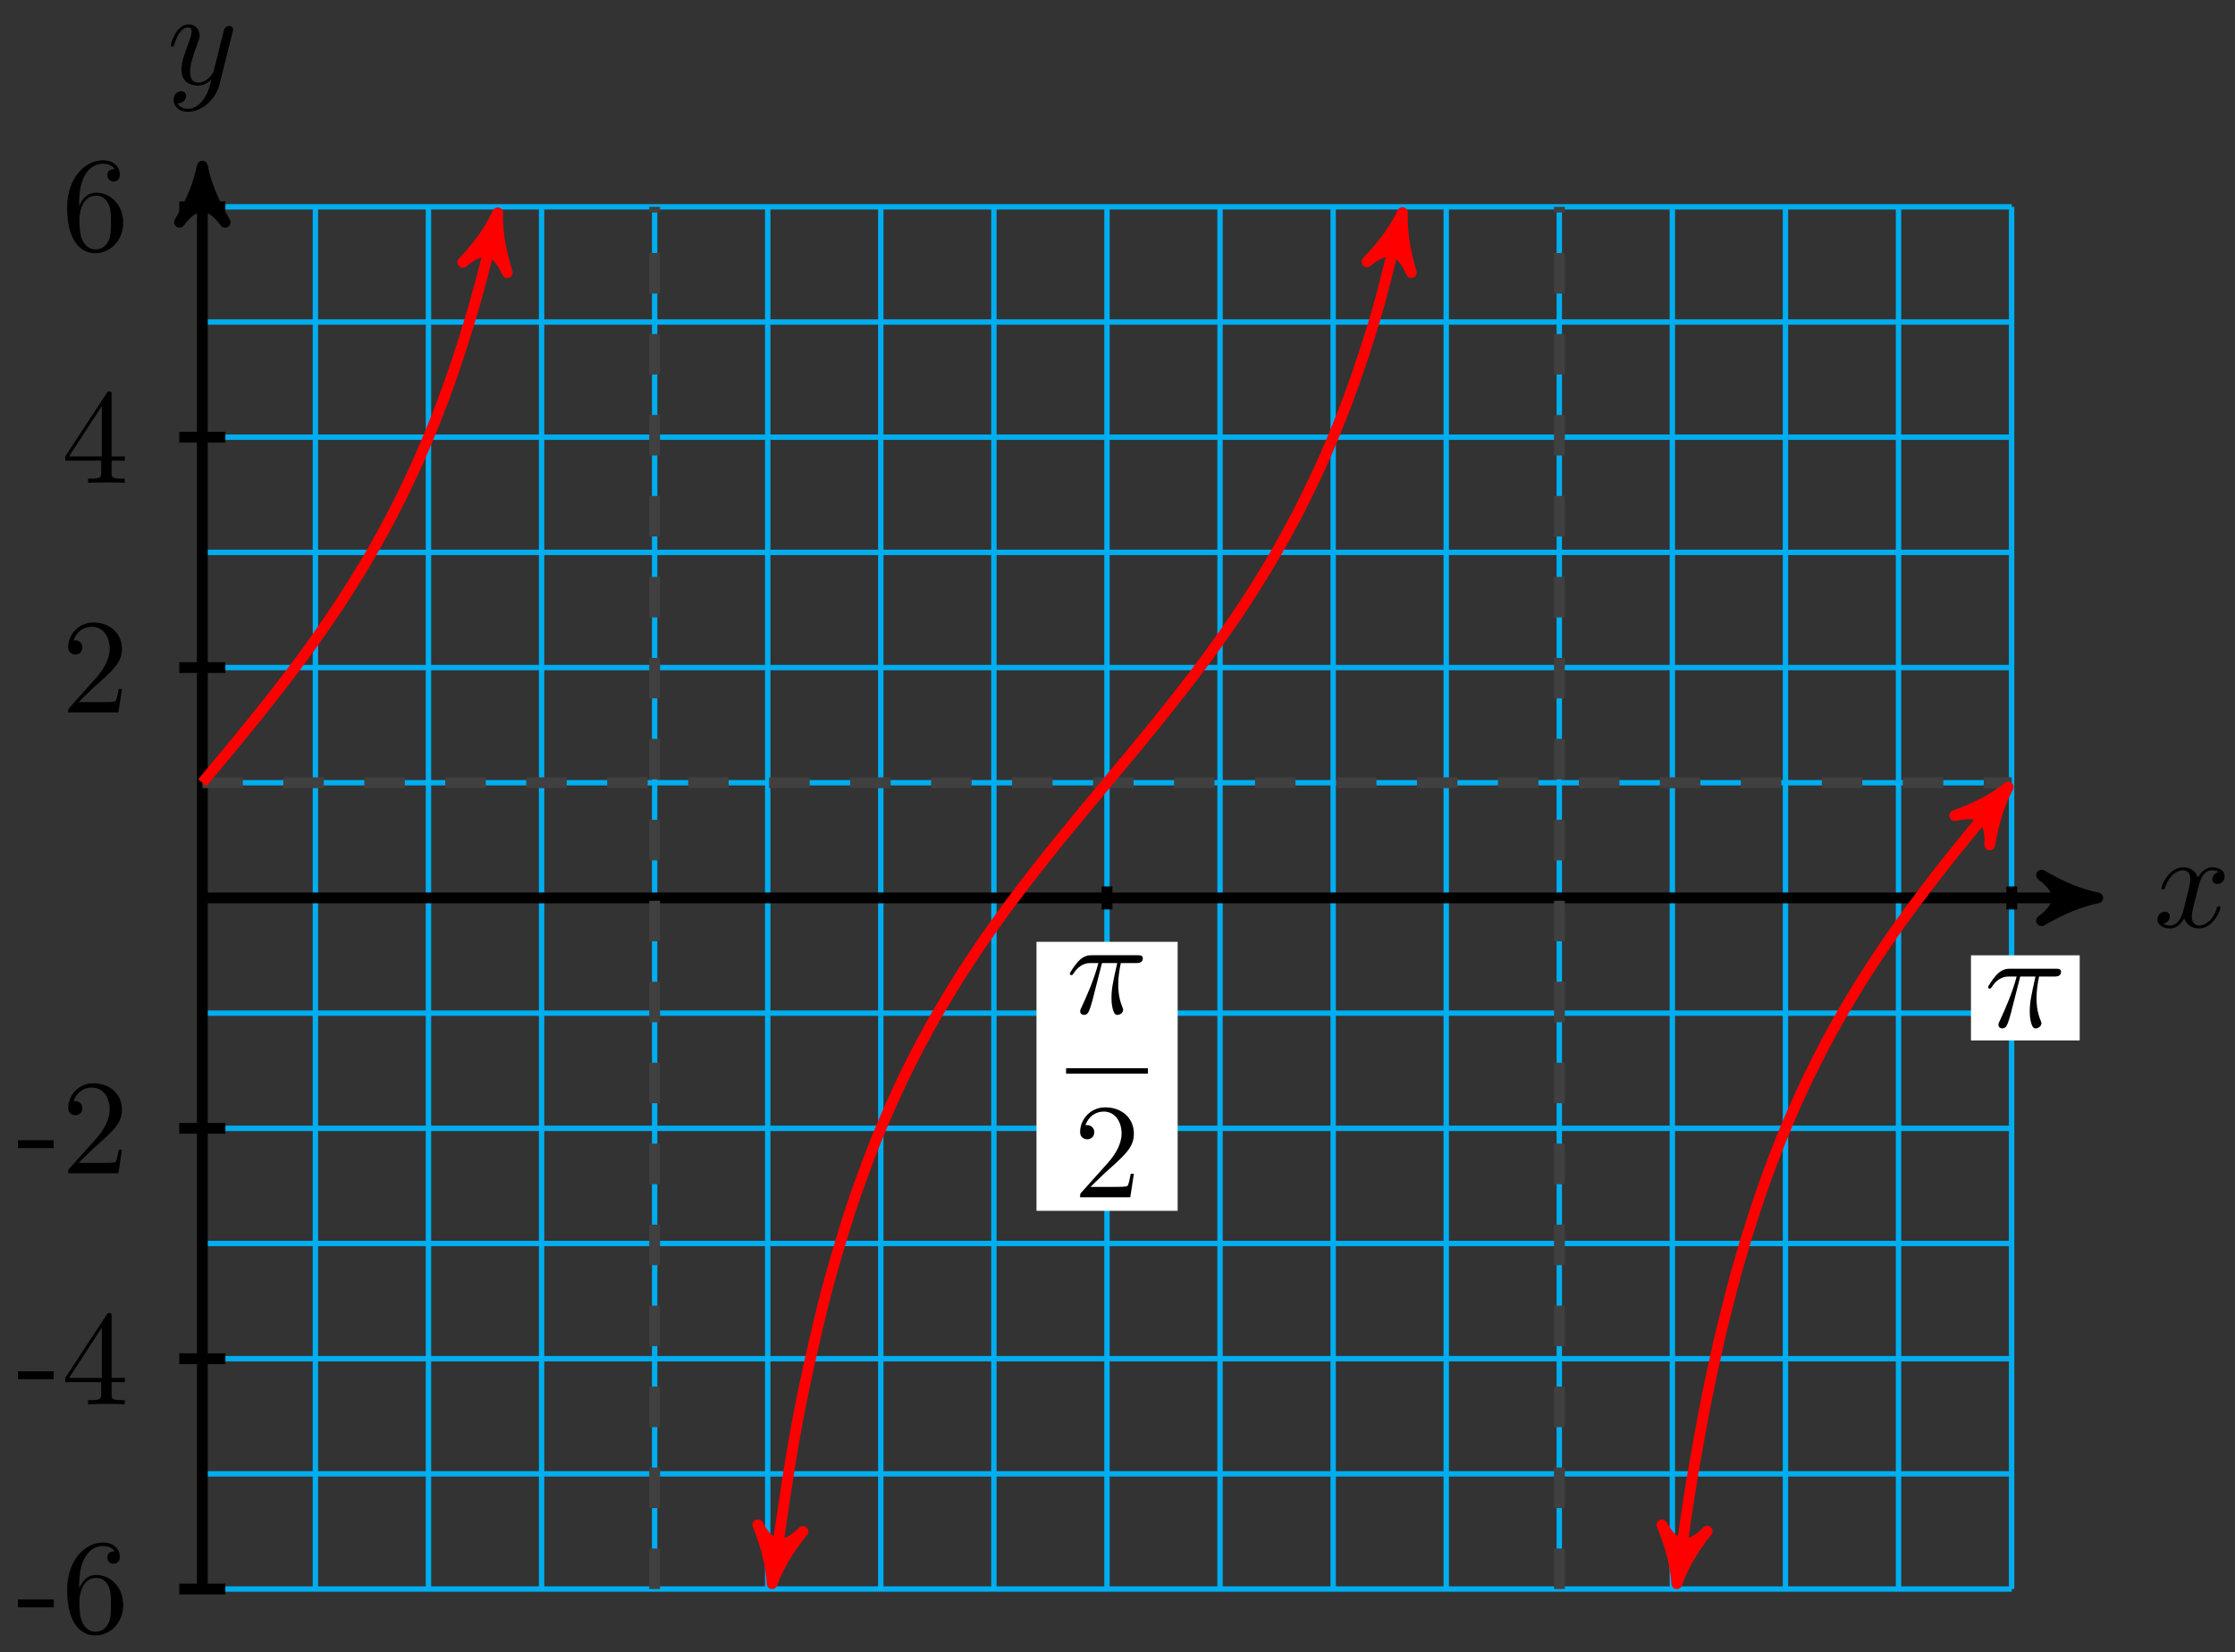 <?xml version="1.0" encoding="UTF-8"?>
<svg xmlns="http://www.w3.org/2000/svg" xmlns:xlink="http://www.w3.org/1999/xlink" width="165pt" height="122pt" viewBox="0 0 165 122" version="1.1">
<rect x="0" y="0" width="165" height="122" fill="#333333" stroke="none"/>
<defs>
<g>
<symbol overflow="visible" id="glyph0-0">
<path style="stroke:none;" d=""/>
</symbol>
<symbol overflow="visible" id="glyph0-1">
<path style="stroke:none;" d="M 3.328 -3.016 C 3.391 -3.266 3.625 -4.188 4.312 -4.188 C 4.359 -4.188 4.609 -4.188 4.812 -4.062 C 4.531 -4 4.344 -3.766 4.344 -3.516 C 4.344 -3.359 4.453 -3.172 4.719 -3.172 C 4.938 -3.172 5.25 -3.344 5.25 -3.75 C 5.25 -4.266 4.672 -4.406 4.328 -4.406 C 3.75 -4.406 3.406 -3.875 3.281 -3.656 C 3.031 -4.312 2.5 -4.406 2.203 -4.406 C 1.172 -4.406 0.594 -3.125 0.594 -2.875 C 0.594 -2.766 0.703 -2.766 0.719 -2.766 C 0.797 -2.766 0.828 -2.797 0.844 -2.875 C 1.188 -3.938 1.844 -4.188 2.188 -4.188 C 2.375 -4.188 2.719 -4.094 2.719 -3.516 C 2.719 -3.203 2.547 -2.547 2.188 -1.141 C 2.031 -0.531 1.672 -0.109 1.234 -0.109 C 1.172 -0.109 0.953 -0.109 0.734 -0.234 C 0.984 -0.297 1.203 -0.5 1.203 -0.781 C 1.203 -1.047 0.984 -1.125 0.844 -1.125 C 0.531 -1.125 0.297 -0.875 0.297 -0.547 C 0.297 -0.094 0.781 0.109 1.219 0.109 C 1.891 0.109 2.25 -0.594 2.266 -0.641 C 2.391 -0.281 2.75 0.109 3.344 0.109 C 4.375 0.109 4.938 -1.172 4.938 -1.422 C 4.938 -1.531 4.859 -1.531 4.828 -1.531 C 4.734 -1.531 4.719 -1.484 4.688 -1.422 C 4.359 -0.344 3.688 -0.109 3.375 -0.109 C 2.984 -0.109 2.828 -0.422 2.828 -0.766 C 2.828 -0.984 2.875 -1.203 2.984 -1.641 Z M 3.328 -3.016 "/>
</symbol>
<symbol overflow="visible" id="glyph0-2">
<path style="stroke:none;" d="M 4.844 -3.797 C 4.891 -3.938 4.891 -3.953 4.891 -4.031 C 4.891 -4.203 4.75 -4.297 4.594 -4.297 C 4.5 -4.297 4.344 -4.234 4.25 -4.094 C 4.234 -4.031 4.141 -3.734 4.109 -3.547 C 4.031 -3.297 3.969 -3.016 3.906 -2.75 L 3.453 -0.953 C 3.422 -0.812 2.984 -0.109 2.328 -0.109 C 1.828 -0.109 1.719 -0.547 1.719 -0.922 C 1.719 -1.375 1.891 -2 2.219 -2.875 C 2.375 -3.281 2.422 -3.391 2.422 -3.594 C 2.422 -4.031 2.109 -4.406 1.609 -4.406 C 0.656 -4.406 0.297 -2.953 0.297 -2.875 C 0.297 -2.766 0.391 -2.766 0.406 -2.766 C 0.516 -2.766 0.516 -2.797 0.562 -2.953 C 0.844 -3.891 1.234 -4.188 1.578 -4.188 C 1.656 -4.188 1.828 -4.188 1.828 -3.875 C 1.828 -3.625 1.719 -3.359 1.656 -3.172 C 1.25 -2.109 1.078 -1.547 1.078 -1.078 C 1.078 -0.188 1.703 0.109 2.297 0.109 C 2.688 0.109 3.016 -0.062 3.297 -0.344 C 3.172 0.172 3.047 0.672 2.656 1.203 C 2.391 1.531 2.016 1.828 1.562 1.828 C 1.422 1.828 0.969 1.797 0.797 1.406 C 0.953 1.406 1.094 1.406 1.219 1.281 C 1.328 1.203 1.422 1.062 1.422 0.875 C 1.422 0.562 1.156 0.531 1.062 0.531 C 0.828 0.531 0.5 0.688 0.5 1.172 C 0.5 1.672 0.938 2.047 1.562 2.047 C 2.578 2.047 3.609 1.141 3.891 0.016 Z M 4.844 -3.797 "/>
</symbol>
<symbol overflow="visible" id="glyph0-3">
<path style="stroke:none;" d="M 2.641 -3.719 L 3.766 -3.719 C 3.438 -2.25 3.344 -1.812 3.344 -1.141 C 3.344 -1 3.344 -0.734 3.422 -0.391 C 3.531 0.047 3.641 0.109 3.781 0.109 C 3.984 0.109 4.203 -0.062 4.203 -0.266 C 4.203 -0.328 4.203 -0.344 4.141 -0.484 C 3.844 -1.203 3.844 -1.859 3.844 -2.141 C 3.844 -2.656 3.922 -3.203 4.031 -3.719 L 5.156 -3.719 C 5.297 -3.719 5.656 -3.719 5.656 -4.062 C 5.656 -4.297 5.438 -4.297 5.25 -4.297 L 1.906 -4.297 C 1.688 -4.297 1.312 -4.297 0.875 -3.828 C 0.531 -3.438 0.266 -2.984 0.266 -2.938 C 0.266 -2.922 0.266 -2.828 0.391 -2.828 C 0.469 -2.828 0.484 -2.875 0.547 -2.953 C 1.031 -3.719 1.609 -3.719 1.812 -3.719 L 2.375 -3.719 C 2.062 -2.516 1.531 -1.312 1.109 -0.406 C 1.031 -0.25 1.031 -0.234 1.031 -0.156 C 1.031 0.031 1.188 0.109 1.312 0.109 C 1.609 0.109 1.688 -0.172 1.812 -0.531 C 1.953 -1 1.953 -1.016 2.078 -1.516 Z M 2.641 -3.719 "/>
</symbol>
<symbol overflow="visible" id="glyph1-0">
<path style="stroke:none;" d=""/>
</symbol>
<symbol overflow="visible" id="glyph1-1">
<path style="stroke:none;" d="M 2.75 -1.859 L 2.75 -2.438 L 0.109 -2.438 L 0.109 -1.859 Z M 2.75 -1.859 "/>
</symbol>
<symbol overflow="visible" id="glyph1-2">
<path style="stroke:none;" d="M 4.562 -2.031 C 4.562 -3.297 3.672 -4.25 2.562 -4.25 C 1.891 -4.25 1.516 -3.75 1.312 -3.266 L 1.312 -3.516 C 1.312 -6.031 2.547 -6.391 3.062 -6.391 C 3.297 -6.391 3.719 -6.328 3.938 -5.984 C 3.781 -5.984 3.391 -5.984 3.391 -5.547 C 3.391 -5.234 3.625 -5.078 3.844 -5.078 C 4 -5.078 4.312 -5.172 4.312 -5.562 C 4.312 -6.156 3.875 -6.641 3.047 -6.641 C 1.766 -6.641 0.422 -5.359 0.422 -3.156 C 0.422 -0.484 1.578 0.219 2.5 0.219 C 3.609 0.219 4.562 -0.719 4.562 -2.031 Z M 3.656 -2.047 C 3.656 -1.562 3.656 -1.062 3.484 -0.703 C 3.188 -0.109 2.734 -0.062 2.5 -0.062 C 1.875 -0.062 1.578 -0.656 1.516 -0.812 C 1.328 -1.281 1.328 -2.078 1.328 -2.25 C 1.328 -3.031 1.656 -4.031 2.547 -4.031 C 2.719 -4.031 3.172 -4.031 3.484 -3.406 C 3.656 -3.047 3.656 -2.531 3.656 -2.047 Z M 3.656 -2.047 "/>
</symbol>
<symbol overflow="visible" id="glyph1-3">
<path style="stroke:none;" d="M 4.688 -1.641 L 4.688 -1.953 L 3.703 -1.953 L 3.703 -6.484 C 3.703 -6.688 3.703 -6.75 3.531 -6.75 C 3.453 -6.75 3.422 -6.75 3.344 -6.625 L 0.281 -1.953 L 0.281 -1.641 L 2.938 -1.641 L 2.938 -0.781 C 2.938 -0.422 2.906 -0.312 2.172 -0.312 L 1.969 -0.312 L 1.969 0 C 2.375 -0.031 2.891 -0.031 3.312 -0.031 C 3.734 -0.031 4.25 -0.031 4.672 0 L 4.672 -0.312 L 4.453 -0.312 C 3.719 -0.312 3.703 -0.422 3.703 -0.781 L 3.703 -1.641 Z M 2.984 -1.953 L 0.562 -1.953 L 2.984 -5.672 Z M 2.984 -1.953 "/>
</symbol>
<symbol overflow="visible" id="glyph1-4">
<path style="stroke:none;" d="M 4.469 -1.734 L 4.234 -1.734 C 4.172 -1.438 4.109 -1 4 -0.844 C 3.938 -0.766 3.281 -0.766 3.062 -0.766 L 1.266 -0.766 L 2.328 -1.797 C 3.875 -3.172 4.469 -3.703 4.469 -4.703 C 4.469 -5.844 3.578 -6.641 2.359 -6.641 C 1.234 -6.641 0.5 -5.719 0.5 -4.828 C 0.5 -4.281 1 -4.281 1.031 -4.281 C 1.203 -4.281 1.547 -4.391 1.547 -4.812 C 1.547 -5.062 1.359 -5.328 1.016 -5.328 C 0.938 -5.328 0.922 -5.328 0.891 -5.312 C 1.109 -5.969 1.656 -6.328 2.234 -6.328 C 3.141 -6.328 3.562 -5.516 3.562 -4.703 C 3.562 -3.906 3.078 -3.125 2.516 -2.5 L 0.609 -0.375 C 0.5 -0.266 0.5 -0.234 0.5 0 L 4.203 0 Z M 4.469 -1.734 "/>
</symbol>
<symbol overflow="visible" id="glyph2-0">
<path style="stroke:none;" d=""/>
</symbol>
<symbol overflow="visible" id="glyph2-1">
<path style="stroke:none;" d="M 1.266 -0.766 L 2.328 -1.797 C 3.875 -3.172 4.469 -3.703 4.469 -4.703 C 4.469 -5.844 3.578 -6.641 2.359 -6.641 C 1.234 -6.641 0.5 -5.719 0.5 -4.828 C 0.5 -4.281 1 -4.281 1.031 -4.281 C 1.203 -4.281 1.547 -4.391 1.547 -4.812 C 1.547 -5.062 1.359 -5.328 1.016 -5.328 C 0.938 -5.328 0.922 -5.328 0.891 -5.312 C 1.109 -5.969 1.656 -6.328 2.234 -6.328 C 3.141 -6.328 3.562 -5.516 3.562 -4.703 C 3.562 -3.906 3.078 -3.125 2.516 -2.5 L 0.609 -0.375 C 0.5 -0.266 0.5 -0.234 0.5 0 L 4.203 0 L 4.469 -1.734 L 4.234 -1.734 C 4.172 -1.438 4.109 -1 4 -0.844 C 3.938 -0.766 3.281 -0.766 3.062 -0.766 Z M 1.266 -0.766 "/>
</symbol>
</g>
</defs>
<g id="surface1">
<path style="fill:none;stroke-width:0.399;stroke-linecap:butt;stroke-linejoin:miter;stroke:rgb(0%,67.839%,93.729%);stroke-opacity:1;stroke-miterlimit:10;" d="M 0.001 -51.024 L 133.582 -51.024 M 0.001 -42.521 L 133.582 -42.521 M 0.001 -34.017 L 133.582 -34.017 M 0.001 -25.513 L 133.582 -25.513 M 0.001 -17.01 L 133.582 -17.01 M 0.001 -8.506 L 133.582 -8.506 M 0.001 0.002 L 133.582 0.002 M 0.001 8.505 L 133.582 8.505 M 0.001 17.009 L 133.582 17.009 M 0.001 25.513 L 133.582 25.513 M 0.001 34.016 L 133.582 34.016 M 0.001 42.52 L 133.582 42.52 M 0.001 51.024 L 133.582 51.024 M 0.001 -51.024 L 0.001 51.024 M 8.348 -51.024 L 8.348 51.024 M 16.695 -51.024 L 16.695 51.024 M 25.046 -51.024 L 25.046 51.024 M 33.393 -51.024 L 33.393 51.024 M 41.74 -51.024 L 41.74 51.024 M 50.087 -51.024 L 50.087 51.024 M 58.438 -51.024 L 58.438 51.024 M 66.786 -51.024 L 66.786 51.024 M 75.133 -51.024 L 75.133 51.024 M 83.484 -51.024 L 83.484 51.024 M 91.831 -51.024 L 91.831 51.024 M 100.178 -51.024 L 100.178 51.024 M 108.525 -51.024 L 108.525 51.024 M 116.876 -51.024 L 116.876 51.024 M 125.223 -51.024 L 125.223 51.024 M 133.571 -51.024 L 133.571 51.024 " transform="matrix(1,0,0,-1,14.937,66.295)"/>
<path style="fill:none;stroke-width:0.797;stroke-linecap:butt;stroke-linejoin:miter;stroke:rgb(0%,0%,0%);stroke-opacity:1;stroke-miterlimit:10;" d="M 0.001 0.002 L 138.883 0.002 " transform="matrix(1,0,0,-1,14.937,66.295)"/>
<path style="fill-rule:nonzero;fill:rgb(0%,0%,0%);fill-opacity:1;stroke-width:0.797;stroke-linecap:butt;stroke-linejoin:round;stroke:rgb(0%,0%,0%);stroke-opacity:1;stroke-miterlimit:10;" d="M 1.036 0.002 C -0.257 0.259 -1.554 0.779 -3.109 1.685 C -1.554 0.517 -1.554 -0.518 -3.109 -1.682 C -1.554 -0.776 -0.257 -0.26 1.036 0.002 Z M 1.036 0.002 " transform="matrix(1,0,0,-1,153.828,66.295)"/>
<g style="fill:rgb(0%,0%,0%);fill-opacity:1;">
  <use xlink:href="#glyph0-1" x="158.982" y="68.44"/>
</g>
<path style="fill:none;stroke-width:0.797;stroke-linecap:butt;stroke-linejoin:miter;stroke:rgb(0%,0%,0%);stroke-opacity:1;stroke-miterlimit:10;" d="M 0.001 -51.024 L 0.001 52.992 " transform="matrix(1,0,0,-1,14.937,66.295)"/>
<path style="fill-rule:nonzero;fill:rgb(0%,0%,0%);fill-opacity:1;stroke-width:0.797;stroke-linecap:butt;stroke-linejoin:round;stroke:rgb(0%,0%,0%);stroke-opacity:1;stroke-miterlimit:10;" d="M 1.036 -0.001 C -0.257 0.257 -1.554 0.777 -3.109 1.683 C -1.554 0.519 -1.554 -0.516 -3.109 -1.684 C -1.554 -0.778 -0.257 -0.258 1.036 -0.001 Z M 1.036 -0.001 " transform="matrix(0,-1,-1,0,14.937,13.301)"/>
<g style="fill:rgb(0%,0%,0%);fill-opacity:1;">
  <use xlink:href="#glyph0-2" x="12.316" y="6.21"/>
</g>
<path style="fill:none;stroke-width:0.797;stroke-linecap:butt;stroke-linejoin:miter;stroke:rgb(0%,0%,0%);stroke-opacity:1;stroke-miterlimit:10;" d="M 1.7 -51.024 L -1.703 -51.024 " transform="matrix(1,0,0,-1,14.937,66.295)"/>
<g style="fill:rgb(0%,0%,0%);fill-opacity:1;">
  <use xlink:href="#glyph1-1" x="1.217" y="120.529"/>
  <use xlink:href="#glyph1-2" x="4.535" y="120.529"/>
</g>
<path style="fill:none;stroke-width:0.797;stroke-linecap:butt;stroke-linejoin:miter;stroke:rgb(0%,0%,0%);stroke-opacity:1;stroke-miterlimit:10;" d="M 1.7 -34.017 L -1.703 -34.017 " transform="matrix(1,0,0,-1,14.937,66.295)"/>
<g style="fill:rgb(0%,0%,0%);fill-opacity:1;">
  <use xlink:href="#glyph1-1" x="1.217" y="103.685"/>
  <use xlink:href="#glyph1-3" x="4.535" y="103.685"/>
</g>
<path style="fill:none;stroke-width:0.797;stroke-linecap:butt;stroke-linejoin:miter;stroke:rgb(0%,0%,0%);stroke-opacity:1;stroke-miterlimit:10;" d="M 1.7 -17.01 L -1.703 -17.01 " transform="matrix(1,0,0,-1,14.937,66.295)"/>
<g style="fill:rgb(0%,0%,0%);fill-opacity:1;">
  <use xlink:href="#glyph1-1" x="1.217" y="86.621"/>
  <use xlink:href="#glyph1-4" x="4.535" y="86.621"/>
</g>
<path style="fill:none;stroke-width:0.797;stroke-linecap:butt;stroke-linejoin:miter;stroke:rgb(0%,0%,0%);stroke-opacity:1;stroke-miterlimit:10;" d="M 1.7 17.009 L -1.703 17.009 " transform="matrix(1,0,0,-1,14.937,66.295)"/>
<g style="fill:rgb(0%,0%,0%);fill-opacity:1;">
  <use xlink:href="#glyph1-4" x="4.534" y="52.603"/>
</g>
<path style="fill:none;stroke-width:0.797;stroke-linecap:butt;stroke-linejoin:miter;stroke:rgb(0%,0%,0%);stroke-opacity:1;stroke-miterlimit:10;" d="M 1.7 34.016 L -1.703 34.016 " transform="matrix(1,0,0,-1,14.937,66.295)"/>
<g style="fill:rgb(0%,0%,0%);fill-opacity:1;">
  <use xlink:href="#glyph1-3" x="4.534" y="35.65"/>
</g>
<path style="fill:none;stroke-width:0.797;stroke-linecap:butt;stroke-linejoin:miter;stroke:rgb(0%,0%,0%);stroke-opacity:1;stroke-miterlimit:10;" d="M 1.7 51.024 L -1.703 51.024 " transform="matrix(1,0,0,-1,14.937,66.295)"/>
<g style="fill:rgb(0%,0%,0%);fill-opacity:1;">
  <use xlink:href="#glyph1-2" x="4.534" y="18.476"/>
</g>
<path style="fill:none;stroke-width:0.797;stroke-linecap:butt;stroke-linejoin:miter;stroke:rgb(0%,0%,0%);stroke-opacity:1;stroke-miterlimit:10;" d="M 66.789 0.849 L 66.789 -0.85 " transform="matrix(1,0,0,-1,14.937,66.295)"/>
<path style=" stroke:none;fill-rule:nonzero;fill:rgb(100%,100%,100%);fill-opacity:1;" d="M 76.52 89.395 L 86.941 89.395 L 86.941 69.535 L 76.52 69.535 Z M 76.52 89.395 "/>
<g style="fill:rgb(0%,0%,0%);fill-opacity:1;">
  <use xlink:href="#glyph0-3" x="78.713" y="74.822"/>
</g>
<path style="fill:none;stroke-width:0.399;stroke-linecap:butt;stroke-linejoin:miter;stroke:rgb(0%,0%,0%);stroke-opacity:1;stroke-miterlimit:10;" d="M 101.13 -50.804 L 107.169 -50.804 " transform="matrix(1,0,0,-1,-22.425,28.264)"/>
<g style="fill:rgb(0%,0%,0%);fill-opacity:1;">
  <use xlink:href="#glyph2-1" x="79.24" y="88.396"/>
</g>
<path style="fill:none;stroke-width:0.797;stroke-linecap:butt;stroke-linejoin:miter;stroke:rgb(0%,0%,0%);stroke-opacity:1;stroke-miterlimit:10;" d="M 133.582 0.849 L 133.582 -0.85 " transform="matrix(1,0,0,-1,14.937,66.295)"/>
<path style=" stroke:none;fill-rule:nonzero;fill:rgb(100%,100%,100%);fill-opacity:1;" d="M 145.508 76.816 L 153.535 76.816 L 153.535 70.531 L 145.508 70.531 Z M 145.508 76.816 "/>
<g style="fill:rgb(0%,0%,0%);fill-opacity:1;">
  <use xlink:href="#glyph0-3" x="146.504" y="75.818"/>
</g>
<path style="fill:none;stroke-width:0.797;stroke-linecap:butt;stroke-linejoin:miter;stroke:rgb(25%,25%,25%);stroke-opacity:1;stroke-dasharray:2.989,2.989;stroke-miterlimit:10;" d="M 33.393 -51.024 L 33.393 51.024 " transform="matrix(1,0,0,-1,14.937,66.295)"/>
<path style="fill:none;stroke-width:0.797;stroke-linecap:butt;stroke-linejoin:miter;stroke:rgb(25%,25%,25%);stroke-opacity:1;stroke-dasharray:2.989,2.989;stroke-miterlimit:10;" d="M 100.186 -51.024 L 100.186 51.024 " transform="matrix(1,0,0,-1,14.937,66.295)"/>
<path style="fill:none;stroke-width:0.797;stroke-linecap:butt;stroke-linejoin:miter;stroke:rgb(25%,25%,25%);stroke-opacity:1;stroke-dasharray:2.989,2.989;stroke-miterlimit:10;" d="M 0.001 8.505 L 133.582 8.505 " transform="matrix(1,0,0,-1,14.937,66.295)"/>
<path style="fill:none;stroke-width:0.797;stroke-linecap:butt;stroke-linejoin:miter;stroke:rgb(100%,0%,0%);stroke-opacity:1;stroke-miterlimit:10;" d="M 0.001 8.505 C 0.001 8.505 0.661 9.294 0.911 9.599 C 1.164 9.904 1.571 10.392 1.825 10.697 C 2.079 11.005 2.485 11.497 2.735 11.806 C 2.989 12.115 3.395 12.611 3.649 12.927 C 3.903 13.24 4.309 13.743 4.563 14.064 C 4.813 14.38 5.219 14.896 5.473 15.22 C 5.727 15.544 6.133 16.071 6.387 16.407 C 6.637 16.739 7.043 17.278 7.297 17.622 C 7.551 17.966 7.957 18.521 8.211 18.876 C 8.465 19.232 8.867 19.81 9.121 20.177 C 9.375 20.544 9.781 21.142 10.035 21.524 C 10.289 21.911 10.695 22.536 10.945 22.938 C 11.199 23.341 11.605 23.997 11.859 24.419 C 12.113 24.841 12.519 25.536 12.769 25.985 C 13.023 26.431 13.429 27.169 13.683 27.641 C 13.937 28.118 14.343 28.903 14.597 29.411 C 14.847 29.919 15.253 30.762 15.507 31.309 C 15.761 31.856 16.168 32.766 16.421 33.36 C 16.671 33.954 17.078 34.938 17.331 35.587 C 17.585 36.235 17.992 37.317 18.246 38.028 C 18.499 38.743 18.902 39.934 19.156 40.727 C 19.409 41.52 19.816 42.844 20.07 43.731 C 20.324 44.617 20.73 46.114 20.98 47.117 C 21.234 48.121 21.894 50.969 21.57 49.574 " transform="matrix(1,0,0,-1,14.937,66.295)"/>
<path style="fill-rule:nonzero;fill:rgb(100%,0%,0%);fill-opacity:1;stroke-width:0.797;stroke-linecap:butt;stroke-linejoin:round;stroke:rgb(100%,0%,0%);stroke-opacity:1;stroke-miterlimit:10;" d="M 1.036 -0 C -0.258 0.257 -1.553 0.776 -3.11 1.683 C -1.554 0.519 -1.554 -0.519 -3.109 -1.685 C -1.555 -0.776 -0.259 -0.26 1.036 -0 Z M 1.036 -0 " transform="matrix(0.225,-0.974,-0.974,-0.225,36.508,16.72)"/>
<path style="fill:none;stroke-width:0.797;stroke-linecap:butt;stroke-linejoin:miter;stroke:rgb(100%,0%,0%);stroke-opacity:1;stroke-miterlimit:10;" d="M 42.213 -49.602 C 43.408 -41.54 43.408 -41.54 43.947 -38.595 C 44.49 -35.646 45.353 -31.927 45.892 -29.775 C 46.435 -27.623 47.298 -24.752 47.837 -23.084 C 48.38 -21.416 49.244 -19.111 49.783 -17.76 C 50.326 -16.412 51.189 -14.49 51.728 -13.353 C 52.271 -12.221 53.134 -10.572 53.673 -9.592 C 54.216 -8.611 55.079 -7.158 55.618 -6.287 C 56.161 -5.416 57.024 -4.108 57.563 -3.315 C 58.106 -2.526 58.97 -1.323 59.509 -0.588 C 60.048 0.142 60.915 1.271 61.454 1.966 C 61.993 2.658 62.86 3.736 63.399 4.4 C 63.938 5.068 64.805 6.115 65.344 6.767 C 65.883 7.419 66.75 8.455 67.289 9.103 C 67.828 9.755 68.696 10.794 69.235 11.451 C 69.774 12.111 70.641 13.169 71.18 13.849 C 71.719 14.525 72.586 15.626 73.125 16.341 C 73.664 17.052 74.531 18.216 75.07 18.974 C 75.609 19.735 76.476 20.989 77.015 21.817 C 77.554 22.645 78.422 24.024 78.961 24.946 C 79.5 25.868 80.367 27.415 80.906 28.466 C 81.445 29.52 82.312 31.298 82.851 32.532 C 83.39 33.766 84.257 35.872 84.796 37.368 C 85.335 38.868 86.202 41.438 86.741 43.325 C 87.28 45.215 88.687 50.984 88.347 49.59 " transform="matrix(1,0,0,-1,14.937,66.295)"/>
<path style="fill-rule:nonzero;fill:rgb(100%,0%,0%);fill-opacity:1;stroke-width:0.797;stroke-linecap:butt;stroke-linejoin:round;stroke:rgb(100%,0%,0%);stroke-opacity:1;stroke-miterlimit:10;" d="M 1.036 -0.002 C -0.258 0.261 -1.555 0.775 -3.107 1.682 C -1.552 0.519 -1.552 -0.52 -3.11 -1.682 C -1.554 -0.777 -0.26 -0.261 1.036 -0.002 Z M 1.036 -0.002 " transform="matrix(-0.147,0.989,0.989,0.147,57.154,115.897)"/>
<path style="fill-rule:nonzero;fill:rgb(100%,0%,0%);fill-opacity:1;stroke-width:0.797;stroke-linecap:butt;stroke-linejoin:round;stroke:rgb(100%,0%,0%);stroke-opacity:1;stroke-miterlimit:10;" d="M 1.036 -0 C -0.258 0.259 -1.553 0.776 -3.109 1.684 C -1.555 0.518 -1.556 -0.519 -3.109 -1.685 C -1.553 -0.776 -0.26 -0.26 1.036 -0 Z M 1.036 -0 " transform="matrix(0.237,-0.972,-0.972,-0.237,103.29,16.702)"/>
<path style="fill:none;stroke-width:0.797;stroke-linecap:butt;stroke-linejoin:miter;stroke:rgb(100%,0%,0%);stroke-opacity:1;stroke-miterlimit:10;" d="M 108.99 -49.598 C 109.541 -45.653 109.541 -45.653 109.826 -43.845 C 110.115 -42.032 110.572 -39.466 110.857 -37.97 C 111.146 -36.47 111.603 -34.318 111.892 -33.056 C 112.177 -31.79 112.638 -29.947 112.923 -28.857 C 113.209 -27.771 113.669 -26.169 113.955 -25.22 C 114.244 -24.267 114.701 -22.857 114.99 -22.017 C 115.275 -21.177 115.736 -19.92 116.021 -19.17 C 116.306 -18.416 116.767 -17.283 117.052 -16.603 C 117.337 -15.928 117.798 -14.896 118.083 -14.275 C 118.372 -13.654 118.829 -12.713 119.118 -12.143 C 119.403 -11.572 119.864 -10.697 120.15 -10.166 C 120.435 -9.639 120.896 -8.822 121.181 -8.33 C 121.47 -7.834 121.927 -7.068 122.212 -6.604 C 122.501 -6.139 122.958 -5.416 123.247 -4.975 C 123.532 -4.537 123.993 -3.85 124.278 -3.432 C 124.563 -3.01 125.024 -2.354 125.309 -1.951 C 125.598 -1.549 126.055 -0.92 126.344 -0.534 C 126.63 -0.147 127.091 0.463 127.376 0.838 C 127.661 1.213 128.122 1.806 128.407 2.173 C 128.692 2.537 129.153 3.115 129.438 3.47 C 129.727 3.83 130.184 4.396 130.473 4.748 C 130.758 5.099 131.219 5.658 131.504 6.005 C 131.789 6.353 132.25 6.908 132.536 7.251 C 132.825 7.595 133.567 8.49 132.649 7.388 " transform="matrix(1,0,0,-1,14.937,66.295)"/>
<path style="fill-rule:nonzero;fill:rgb(100%,0%,0%);fill-opacity:1;stroke-width:0.797;stroke-linecap:butt;stroke-linejoin:round;stroke:rgb(100%,0%,0%);stroke-opacity:1;stroke-miterlimit:10;" d="M 1.037 0 C -0.257 0.258 -1.556 0.776 -3.11 1.684 C -1.556 0.519 -1.554 -0.518 -3.107 -1.684 C -1.553 -0.778 -0.26 -0.259 1.037 0 Z M 1.037 0 " transform="matrix(-0.138,0.99,0.991,0.138,123.936,115.895)"/>
<path style="fill-rule:nonzero;fill:rgb(100%,0%,0%);fill-opacity:1;stroke-width:0.797;stroke-linecap:butt;stroke-linejoin:round;stroke:rgb(100%,0%,0%);stroke-opacity:1;stroke-miterlimit:10;" d="M 1.037 0.001 C -0.26 0.257 -1.553 0.776 -3.107 1.682 C -1.554 0.516 -1.556 -0.519 -3.109 -1.682 C -1.554 -0.777 -0.257 -0.259 1.037 0.001 Z M 1.037 0.001 " transform="matrix(0.641,-0.768,-0.768,-0.641,147.595,58.907)"/>
</g>
</svg>
